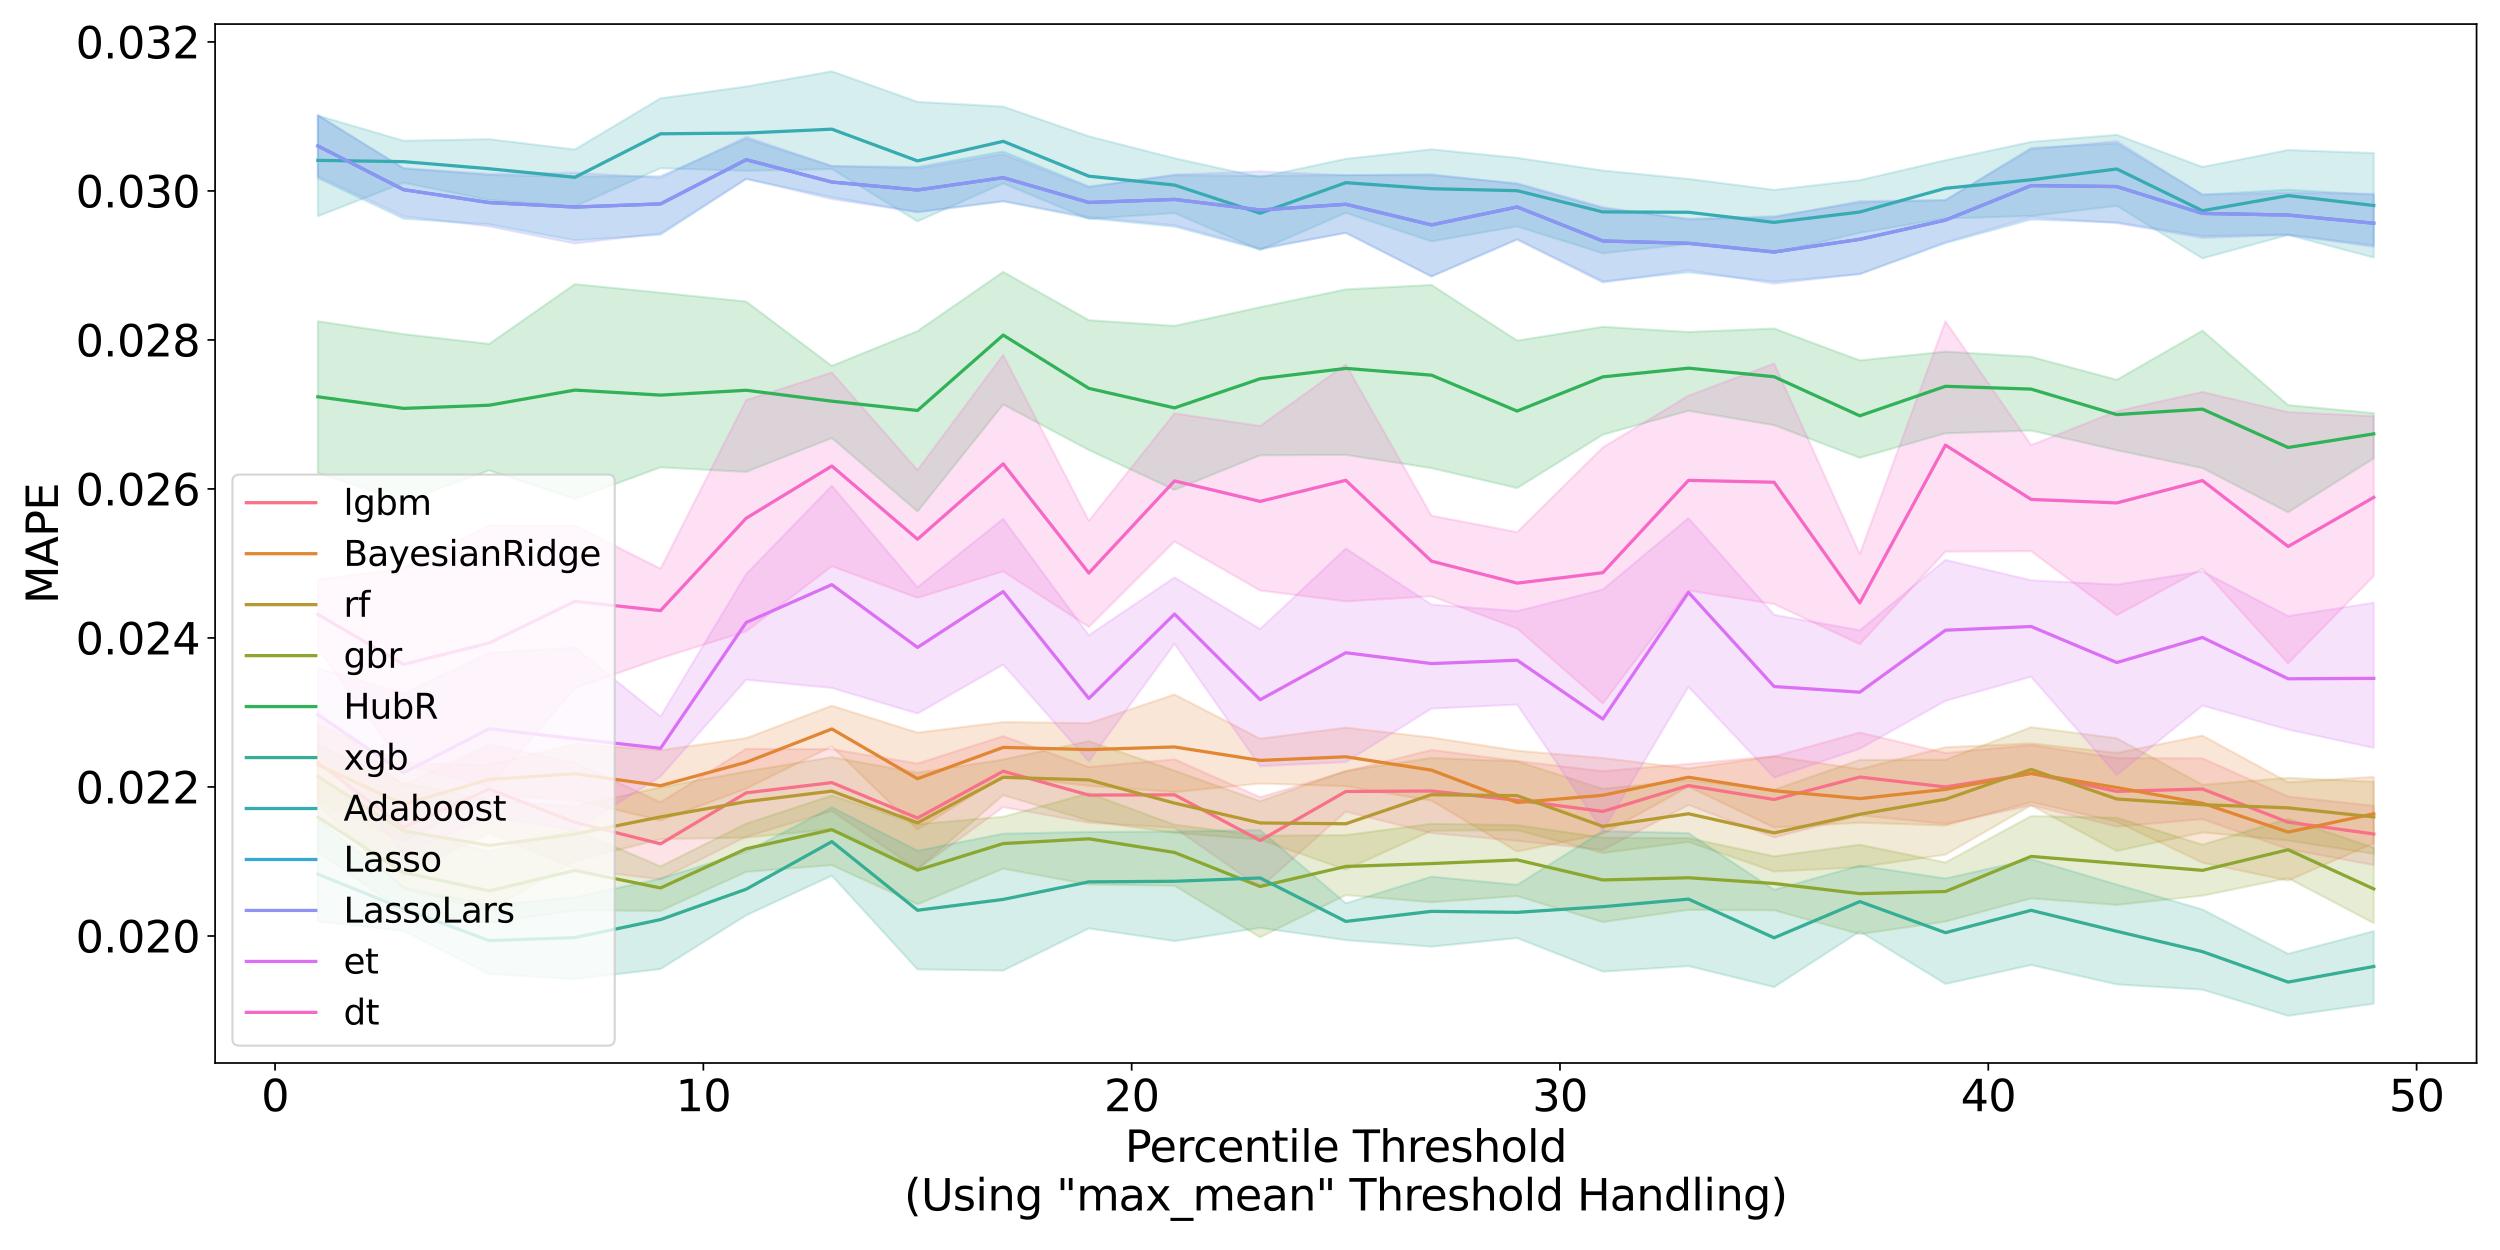 <?xml version="1.0" encoding="utf-8" standalone="no"?>
<!DOCTYPE svg PUBLIC "-//W3C//DTD SVG 1.1//EN"
  "http://www.w3.org/Graphics/SVG/1.1/DTD/svg11.dtd">
<svg xmlns:xlink="http://www.w3.org/1999/xlink" width="1152pt" height="576pt" viewBox="0 0 1152 576" xmlns="http://www.w3.org/2000/svg" version="1.1">
 <defs>
  <style type="text/css">*{stroke-linejoin: round; stroke-linecap: butt}</style>
 </defs>
 <g id="figure_1">
  <g id="patch_1">
   <path d="M 0 576 
L 1152 576 
L 1152 0 
L 0 0 
z
" style="fill: #ffffff"/>
  </g>
  <g id="axes_1">
   <g id="patch_2">
    <path d="M 99.11 489.832 
L 1141.2 489.832 
L 1141.2 11.1 
L 99.11 11.1 
z
" style="fill: #ffffff"/>
   </g>
   <g id="PolyCollection_1">
    <defs>
     <path id="m80d60d59c8" d="M 146.478 -248.233 
L 146.478 -201.218 
L 185.951 -172.508 
L 225.424 -192.148 
L 264.897 -175.541 
L 304.37 -170.815 
L 343.843 -190.434 
L 383.316 -202.268 
L 422.789 -175.356 
L 462.263 -204.093 
L 501.736 -196.896 
L 541.209 -194.551 
L 580.682 -166.993 
L 620.155 -201.988 
L 659.628 -192.11 
L 699.101 -188.546 
L 738.574 -184.337 
L 778.047 -205.081 
L 817.521 -190.123 
L 856.994 -200.299 
L 896.467 -196.321 
L 935.94 -204.941 
L 975.413 -195.11 
L 1014.886 -198.535 
L 1054.359 -184.7 
L 1093.832 -177.357 
L 1093.832 -204.7 
L 1093.832 -204.7 
L 1054.359 -208.935 
L 1014.886 -226.561 
L 975.413 -226.707 
L 935.94 -232.669 
L 896.467 -229 
L 856.994 -238.439 
L 817.521 -227.482 
L 778.047 -223.982 
L 738.574 -220.647 
L 699.101 -225.324 
L 659.628 -230.419 
L 620.155 -220.516 
L 580.682 -208.645 
L 541.209 -226.094 
L 501.736 -222.52 
L 462.263 -236.784 
L 422.789 -224.153 
L 383.316 -230.793 
L 343.843 -230.93 
L 304.37 -206.32 
L 264.897 -224.628 
L 225.424 -233.04 
L 185.951 -214.165 
L 146.478 -248.233 
z
" style="stroke: #f77189; stroke-opacity: 0.2"/>
    </defs>
    <g clip-path="url(#p9428f7bb38)">
     <use xlink:href="#m80d60d59c8" x="0" y="576" style="fill: #f77189; fill-opacity: 0.2; stroke: #f77189; stroke-opacity: 0.2"/>
    </g>
   </g>
   <g id="PolyCollection_2">
    <defs>
     <path id="m7182e31feb" d="M 146.478 -242.217 
L 146.478 -206.354 
L 185.951 -188.409 
L 225.424 -209.469 
L 264.897 -207.382 
L 304.37 -197.901 
L 343.843 -212.59 
L 383.316 -232.051 
L 422.789 -193.747 
L 462.263 -218.313 
L 501.736 -213.878 
L 541.209 -211.008 
L 580.682 -214.937 
L 620.155 -213.711 
L 659.628 -207.049 
L 699.101 -183.617 
L 738.574 -191.756 
L 778.047 -213.456 
L 817.521 -194.702 
L 856.994 -196.901 
L 896.467 -195.605 
L 935.94 -206.393 
L 975.413 -197.306 
L 1014.886 -178.476 
L 1054.359 -170.202 
L 1093.832 -187.42 
L 1093.832 -218.014 
L 1093.832 -218.014 
L 1054.359 -215.537 
L 1014.886 -237.022 
L 975.413 -229.081 
L 935.94 -233.424 
L 896.467 -231.666 
L 856.994 -221.57 
L 817.521 -227.523 
L 778.047 -221.87 
L 738.574 -226.715 
L 699.101 -230.072 
L 659.628 -236.156 
L 620.155 -240.696 
L 580.682 -235.631 
L 541.209 -255.947 
L 501.736 -242.76 
L 462.263 -243.264 
L 422.789 -238.408 
L 383.316 -250.776 
L 343.843 -235.849 
L 304.37 -230.324 
L 264.897 -233.24 
L 225.424 -223.619 
L 185.951 -224.381 
L 146.478 -242.217 
z
" style="stroke: #e18632; stroke-opacity: 0.2"/>
    </defs>
    <g clip-path="url(#p9428f7bb38)">
     <use xlink:href="#m7182e31feb" x="0" y="576" style="fill: #e18632; fill-opacity: 0.2; stroke: #e18632; stroke-opacity: 0.2"/>
    </g>
   </g>
   <g id="PolyCollection_3">
    <defs>
     <path id="md1f66ad962" d="M 146.478 -232.401 
L 146.478 -205.055 
L 185.951 -166.466 
L 225.424 -156.436 
L 264.897 -179.228 
L 304.37 -189.34 
L 343.843 -190.025 
L 383.316 -193.918 
L 422.789 -175.52 
L 462.263 -209.601 
L 501.736 -197.79 
L 541.209 -192.198 
L 580.682 -189.081 
L 620.155 -175.27 
L 659.628 -193.179 
L 699.101 -193.456 
L 738.574 -182.943 
L 778.047 -188.018 
L 817.521 -174.398 
L 856.994 -176.381 
L 896.467 -182.19 
L 935.94 -204.883 
L 975.413 -183.864 
L 1014.886 -192.429 
L 1054.359 -188.716 
L 1093.832 -182.532 
L 1093.832 -215.751 
L 1093.832 -215.751 
L 1054.359 -217.564 
L 1014.886 -214.358 
L 975.413 -235.814 
L 935.94 -240.928 
L 896.467 -225.895 
L 856.994 -225.834 
L 817.521 -212.098 
L 778.047 -216.438 
L 738.574 -212.496 
L 699.101 -225.145 
L 659.628 -226.732 
L 620.155 -220.791 
L 580.682 -206.807 
L 541.209 -220.872 
L 501.736 -234.48 
L 462.263 -226 
L 422.789 -219.881 
L 383.316 -227.1 
L 343.843 -220.515 
L 304.37 -213.22 
L 264.897 -204.28 
L 225.424 -207.35 
L 185.951 -215.305 
L 146.478 -232.401 
z
" style="stroke: #b59a32; stroke-opacity: 0.2"/>
    </defs>
    <g clip-path="url(#p9428f7bb38)">
     <use xlink:href="#md1f66ad962" x="0" y="576" style="fill: #b59a32; fill-opacity: 0.2; stroke: #b59a32; stroke-opacity: 0.2"/>
    </g>
   </g>
   <g id="PolyCollection_4">
    <defs>
     <path id="mcf9a2b473b" d="M 146.478 -216.93 
L 146.478 -183.65 
L 185.951 -155.861 
L 225.424 -150.721 
L 264.897 -156.519 
L 304.37 -156.25 
L 343.843 -174.247 
L 383.316 -177.342 
L 422.789 -159.282 
L 462.263 -175.728 
L 501.736 -168.408 
L 541.209 -167.865 
L 580.682 -144.131 
L 620.155 -163.531 
L 659.628 -160.255 
L 699.101 -163.081 
L 738.574 -151.128 
L 778.047 -156.721 
L 817.521 -156.551 
L 856.994 -145.539 
L 896.467 -151.343 
L 935.94 -162.025 
L 975.413 -159.006 
L 1014.886 -163.272 
L 1054.359 -171.362 
L 1093.832 -150.615 
L 1093.832 -185.382 
L 1093.832 -185.382 
L 1054.359 -198.708 
L 1014.886 -186.759 
L 975.413 -199.17 
L 935.94 -199.936 
L 896.467 -178.579 
L 856.994 -186.753 
L 817.521 -181.4 
L 778.047 -189.794 
L 738.574 -190.019 
L 699.101 -195.773 
L 659.628 -196.398 
L 620.155 -191.18 
L 580.682 -190.913 
L 541.209 -195.98 
L 501.736 -210.463 
L 462.263 -199.621 
L 422.789 -196.235 
L 383.316 -209.441 
L 343.843 -196.474 
L 304.37 -176.757 
L 264.897 -193.623 
L 225.424 -183.493 
L 185.951 -194.044 
L 146.478 -216.93 
z
" style="stroke: #8ba731; stroke-opacity: 0.2"/>
    </defs>
    <g clip-path="url(#p9428f7bb38)">
     <use xlink:href="#mcf9a2b473b" x="0" y="576" style="fill: #8ba731; fill-opacity: 0.2; stroke: #8ba731; stroke-opacity: 0.2"/>
    </g>
   </g>
   <g id="PolyCollection_5">
    <defs>
     <path id="m18ecc8f29a" d="M 146.478 -427.946 
L 146.478 -358.044 
L 185.951 -344.909 
L 225.424 -359.223 
L 264.897 -346.147 
L 304.37 -360.638 
L 343.843 -358.562 
L 383.316 -374.172 
L 422.789 -340.31 
L 462.263 -389.638 
L 501.736 -368.634 
L 541.209 -350.287 
L 580.682 -366.195 
L 620.155 -366.406 
L 659.628 -360.282 
L 699.101 -351.102 
L 738.574 -375.709 
L 778.047 -386.719 
L 817.521 -380.084 
L 856.994 -365.051 
L 896.467 -376.346 
L 935.94 -377.628 
L 975.413 -368.549 
L 1014.886 -360.32 
L 1054.359 -339.953 
L 1093.832 -364.788 
L 1093.832 -385.618 
L 1093.832 -385.618 
L 1054.359 -389.305 
L 1014.886 -423.61 
L 975.413 -400.971 
L 935.94 -411.584 
L 896.467 -413.963 
L 856.994 -409.929 
L 817.521 -424.605 
L 778.047 -423.006 
L 738.574 -425.403 
L 699.101 -419.029 
L 659.628 -444.699 
L 620.155 -442.645 
L 580.682 -434.457 
L 541.209 -425.82 
L 501.736 -428.438 
L 462.263 -450.706 
L 422.789 -423.423 
L 383.316 -407.388 
L 343.843 -437.029 
L 304.37 -441.116 
L 264.897 -445.063 
L 225.424 -417.509 
L 185.951 -422.037 
L 146.478 -427.946 
z
" style="stroke: #32b258; stroke-opacity: 0.2"/>
    </defs>
    <g clip-path="url(#p9428f7bb38)">
     <use xlink:href="#m18ecc8f29a" x="0" y="576" style="fill: #32b258; fill-opacity: 0.2; stroke: #32b258; stroke-opacity: 0.2"/>
    </g>
   </g>
   <g id="PolyCollection_6">
    <defs>
     <path id="m9994aae32b" d="M 146.478 -198.182 
L 146.478 -151.404 
L 185.951 -147.037 
L 225.424 -127.171 
L 264.897 -124.825 
L 304.37 -129.472 
L 343.843 -154.241 
L 383.316 -172.494 
L 422.789 -129.305 
L 462.263 -128.764 
L 501.736 -148.198 
L 541.209 -142.351 
L 580.682 -148.436 
L 620.155 -142.789 
L 659.628 -139.803 
L 699.101 -143.766 
L 738.574 -128.265 
L 778.047 -130.84 
L 817.521 -121.164 
L 856.994 -146.808 
L 896.467 -122.609 
L 935.94 -131.331 
L 975.413 -122.384 
L 1014.886 -119.983 
L 1054.359 -107.929 
L 1093.832 -113.492 
L 1093.832 -146.907 
L 1093.832 -146.907 
L 1054.359 -136.485 
L 1014.886 -156.904 
L 975.413 -168.416 
L 935.94 -180.063 
L 896.467 -171.197 
L 856.994 -177.131 
L 817.521 -165.973 
L 778.047 -192.07 
L 738.574 -193.033 
L 699.101 -168.245 
L 659.628 -172.021 
L 620.155 -159.761 
L 580.682 -193.47 
L 541.209 -192.801 
L 501.736 -192.647 
L 462.263 -191.837 
L 422.789 -183.979 
L 383.316 -203.978 
L 343.843 -183.501 
L 304.37 -171.112 
L 264.897 -162.542 
L 225.424 -158.916 
L 185.951 -167.273 
L 146.478 -198.182 
z
" style="stroke: #35ae95; stroke-opacity: 0.2"/>
    </defs>
    <g clip-path="url(#p9428f7bb38)">
     <use xlink:href="#m9994aae32b" x="0" y="576" style="fill: #35ae95; fill-opacity: 0.2; stroke: #35ae95; stroke-opacity: 0.2"/>
    </g>
   </g>
   <g id="PolyCollection_7">
    <defs>
     <path id="mfb3dab4544" d="M 146.478 -522.735 
L 146.478 -476.353 
L 185.951 -491.788 
L 225.424 -483.851 
L 264.897 -480.836 
L 304.37 -498.473 
L 343.843 -497.289 
L 383.316 -498.117 
L 422.789 -473.998 
L 462.263 -491.506 
L 501.736 -475.11 
L 541.209 -477.83 
L 580.682 -460.797 
L 620.155 -477.898 
L 659.628 -464.782 
L 699.101 -471.672 
L 738.574 -459.288 
L 778.047 -463.541 
L 817.521 -459.4 
L 856.994 -468.732 
L 896.467 -475.348 
L 935.94 -476.469 
L 975.413 -481.146 
L 1014.886 -456.943 
L 1054.359 -467.728 
L 1093.832 -457.337 
L 1093.832 -505.453 
L 1093.832 -505.453 
L 1054.359 -506.854 
L 1014.886 -499.067 
L 975.413 -513.866 
L 935.94 -510.628 
L 896.467 -502.158 
L 856.994 -492.974 
L 817.521 -488.491 
L 778.047 -493.551 
L 738.574 -497.414 
L 699.101 -503.268 
L 659.628 -507.175 
L 620.155 -502.805 
L 580.682 -494.368 
L 541.209 -503.09 
L 501.736 -513.179 
L 462.263 -526.876 
L 422.789 -529.044 
L 383.316 -543.139 
L 343.843 -536.122 
L 304.37 -530.7 
L 264.897 -507.099 
L 225.424 -511.859 
L 185.951 -511.135 
L 146.478 -522.735 
z
" style="stroke: #37abb2; stroke-opacity: 0.2"/>
    </defs>
    <g clip-path="url(#p9428f7bb38)">
     <use xlink:href="#mfb3dab4544" x="0" y="576" style="fill: #37abb2; fill-opacity: 0.2; stroke: #37abb2; stroke-opacity: 0.2"/>
    </g>
   </g>
   <g id="PolyCollection_8">
    <defs>
     <path id="md56ef2b802" d="M 146.478 -522.886 
L 146.478 -493.943 
L 185.951 -475.228 
L 225.424 -472.613 
L 264.897 -465.237 
L 304.37 -467.829 
L 343.843 -493.522 
L 383.316 -485.147 
L 422.789 -478.175 
L 462.263 -483.175 
L 501.736 -475.406 
L 541.209 -471.553 
L 580.682 -461.065 
L 620.155 -468.823 
L 659.628 -448.57 
L 699.101 -465.805 
L 738.574 -446.33 
L 778.047 -450.498 
L 817.521 -446.176 
L 856.994 -449.693 
L 896.467 -463.957 
L 935.94 -474.824 
L 975.413 -473.501 
L 1014.886 -467.202 
L 1054.359 -467.895 
L 1093.832 -462.94 
L 1093.832 -486.206 
L 1093.832 -486.206 
L 1054.359 -488.589 
L 1014.886 -486.322 
L 975.413 -509.921 
L 935.94 -507.857 
L 896.467 -483.756 
L 856.994 -482.722 
L 817.521 -476.315 
L 778.047 -475.215 
L 738.574 -480.029 
L 699.101 -491.179 
L 659.628 -495.671 
L 620.155 -495.274 
L 580.682 -495.005 
L 541.209 -495.219 
L 501.736 -490.115 
L 462.263 -506.21 
L 422.789 -499.094 
L 383.316 -499.434 
L 343.843 -512.079 
L 304.37 -494.844 
L 264.897 -494.622 
L 225.424 -495.336 
L 185.951 -498.358 
L 146.478 -522.886 
z
" style="stroke: #39a7d6; stroke-opacity: 0.2"/>
    </defs>
    <g clip-path="url(#p9428f7bb38)">
     <use xlink:href="#md56ef2b802" x="0" y="576" style="fill: #39a7d6; fill-opacity: 0.2; stroke: #39a7d6; stroke-opacity: 0.2"/>
    </g>
   </g>
   <g id="PolyCollection_9">
    <defs>
     <path id="m1d0f4659b5" d="M 146.478 -522.895 
L 146.478 -494.821 
L 185.951 -476.379 
L 225.424 -471.65 
L 264.897 -463.763 
L 304.37 -468.482 
L 343.843 -493.617 
L 383.316 -484.212 
L 422.789 -478.349 
L 462.263 -483.351 
L 501.736 -476.004 
L 541.209 -472.249 
L 580.682 -461.559 
L 620.155 -468.593 
L 659.628 -448.666 
L 699.101 -465.496 
L 738.574 -445.784 
L 778.047 -451.492 
L 817.521 -445.227 
L 856.994 -449.745 
L 896.467 -464.418 
L 935.94 -475.94 
L 975.413 -473.181 
L 1014.886 -466.335 
L 1054.359 -467.685 
L 1093.832 -462.231 
L 1093.832 -486.744 
L 1093.832 -486.744 
L 1054.359 -487.12 
L 1014.886 -486.3 
L 975.413 -511.007 
L 935.94 -507.161 
L 896.467 -483.794 
L 856.994 -483.361 
L 817.521 -475.789 
L 778.047 -474.767 
L 738.574 -480.572 
L 699.101 -491.605 
L 659.628 -495.225 
L 620.155 -495.277 
L 580.682 -497.01 
L 541.209 -495.581 
L 501.736 -489.65 
L 462.263 -504.927 
L 422.789 -498.32 
L 383.316 -499.528 
L 343.843 -512.98 
L 304.37 -494.055 
L 264.897 -496.444 
L 225.424 -495.891 
L 185.951 -498.517 
L 146.478 -522.895 
z
" style="stroke: #8f93f4; stroke-opacity: 0.2"/>
    </defs>
    <g clip-path="url(#p9428f7bb38)">
     <use xlink:href="#m1d0f4659b5" x="0" y="576" style="fill: #8f93f4; fill-opacity: 0.2; stroke: #8f93f4; stroke-opacity: 0.2"/>
    </g>
   </g>
   <g id="PolyCollection_10">
    <defs>
     <path id="m83ba1be17d" d="M 146.478 -268.161 
L 146.478 -228.693 
L 185.951 -182.868 
L 225.424 -199.491 
L 264.897 -193.647 
L 304.37 -218.204 
L 343.843 -262.785 
L 383.316 -258.991 
L 422.789 -247.208 
L 462.263 -269.776 
L 501.736 -225.17 
L 541.209 -279.306 
L 580.682 -222.948 
L 620.155 -224.824 
L 659.628 -249.502 
L 699.101 -251.337 
L 738.574 -193.234 
L 778.047 -259.526 
L 817.521 -217.715 
L 856.994 -230.992 
L 896.467 -253.035 
L 935.94 -264.164 
L 975.413 -218.891 
L 1014.886 -250.874 
L 1054.359 -239.807 
L 1093.832 -231.355 
L 1093.832 -298.274 
L 1093.832 -298.274 
L 1054.359 -292.124 
L 1014.886 -312.678 
L 975.413 -306.595 
L 935.94 -308.6 
L 896.467 -318.015 
L 856.994 -285.58 
L 817.521 -292.656 
L 778.047 -337.267 
L 738.574 -304.329 
L 699.101 -294.394 
L 659.628 -297.416 
L 620.155 -323.254 
L 580.682 -286.142 
L 541.209 -309.923 
L 501.736 -283.259 
L 462.263 -336.907 
L 422.789 -305.364 
L 383.316 -352.169 
L 343.843 -311.451 
L 304.37 -245.844 
L 264.897 -277.543 
L 225.424 -275.196 
L 185.951 -256.354 
L 146.478 -268.161 
z
" style="stroke: #db70f4; stroke-opacity: 0.2"/>
    </defs>
    <g clip-path="url(#p9428f7bb38)">
     <use xlink:href="#m83ba1be17d" x="0" y="576" style="fill: #db70f4; fill-opacity: 0.2; stroke: #db70f4; stroke-opacity: 0.2"/>
    </g>
   </g>
   <g id="PolyCollection_11">
    <defs>
     <path id="mcef75ed1fc" d="M 146.478 -308.862 
L 146.478 -277.072 
L 185.951 -223.486 
L 225.424 -213.136 
L 264.897 -258.929 
L 304.37 -272.705 
L 343.843 -285.054 
L 383.316 -315.073 
L 422.789 -300.51 
L 462.263 -312.727 
L 501.736 -287.092 
L 541.209 -326.482 
L 580.682 -303.889 
L 620.155 -298.893 
L 659.628 -301.226 
L 699.101 -286.404 
L 738.574 -251.856 
L 778.047 -303.872 
L 817.521 -297.651 
L 856.994 -279.135 
L 896.467 -321.834 
L 935.94 -322.024 
L 975.413 -292.519 
L 1014.886 -313.905 
L 1054.359 -270.319 
L 1093.832 -310.588 
L 1093.832 -384.234 
L 1093.832 -384.234 
L 1054.359 -386.097 
L 1014.886 -395.38 
L 975.413 -386.551 
L 935.94 -370.888 
L 896.467 -427.98 
L 856.994 -320.729 
L 817.521 -408.493 
L 778.047 -393.679 
L 738.574 -369.815 
L 699.101 -330.781 
L 659.628 -338.356 
L 620.155 -408.058 
L 580.682 -379.72 
L 541.209 -385.494 
L 501.736 -335.995 
L 462.263 -412.449 
L 422.789 -359.393 
L 383.316 -404.332 
L 343.843 -391.635 
L 304.37 -313.937 
L 264.897 -333.739 
L 225.424 -333.848 
L 185.951 -314.21 
L 146.478 -308.862 
z
" style="stroke: #f667c6; stroke-opacity: 0.2"/>
    </defs>
    <g clip-path="url(#p9428f7bb38)">
     <use xlink:href="#mcef75ed1fc" x="0" y="576" style="fill: #f667c6; fill-opacity: 0.2; stroke: #f667c6; stroke-opacity: 0.2"/>
    </g>
   </g>
   <g id="matplotlib.axis_1">
    <g id="xtick_1">
     <g id="line2d_1">
      <defs>
       <path id="m35e9e69ea6" d="M 0 0 
L 0 3.5 
" style="stroke: #000000; stroke-width: 0.8"/>
      </defs>
      <g>
       <use xlink:href="#m35e9e69ea6" x="126.741" y="489.832" style="stroke: #000000; stroke-width: 0.8"/>
      </g>
     </g>
     <g id="text_1">
      <!-- 0 -->
      <g transform="translate(120.379 512.029) scale(0.2 -0.2)">
       <defs>
        <path id="DejaVuSans-30" d="M 2034 4250 
Q 1547 4250 1301 3770 
Q 1056 3291 1056 2328 
Q 1056 1369 1301 889 
Q 1547 409 2034 409 
Q 2525 409 2770 889 
Q 3016 1369 3016 2328 
Q 3016 3291 2770 3770 
Q 2525 4250 2034 4250 
z
M 2034 4750 
Q 2819 4750 3233 4129 
Q 3647 3509 3647 2328 
Q 3647 1150 3233 529 
Q 2819 -91 2034 -91 
Q 1250 -91 836 529 
Q 422 1150 422 2328 
Q 422 3509 836 4129 
Q 1250 4750 2034 4750 
z
" transform="scale(0.016)"/>
       </defs>
       <use xlink:href="#DejaVuSans-30"/>
      </g>
     </g>
    </g>
    <g id="xtick_2">
     <g id="line2d_2">
      <g>
       <use xlink:href="#m35e9e69ea6" x="324.107" y="489.832" style="stroke: #000000; stroke-width: 0.8"/>
      </g>
     </g>
     <g id="text_2">
      <!-- 10 -->
      <g transform="translate(311.382 512.029) scale(0.2 -0.2)">
       <defs>
        <path id="DejaVuSans-31" d="M 794 531 
L 1825 531 
L 1825 4091 
L 703 3866 
L 703 4441 
L 1819 4666 
L 2450 4666 
L 2450 531 
L 3481 531 
L 3481 0 
L 794 0 
L 794 531 
z
" transform="scale(0.016)"/>
       </defs>
       <use xlink:href="#DejaVuSans-31"/>
       <use xlink:href="#DejaVuSans-30" x="63.623"/>
      </g>
     </g>
    </g>
    <g id="xtick_3">
     <g id="line2d_3">
      <g>
       <use xlink:href="#m35e9e69ea6" x="521.472" y="489.832" style="stroke: #000000; stroke-width: 0.8"/>
      </g>
     </g>
     <g id="text_3">
      <!-- 20 -->
      <g transform="translate(508.747 512.029) scale(0.2 -0.2)">
       <defs>
        <path id="DejaVuSans-32" d="M 1228 531 
L 3431 531 
L 3431 0 
L 469 0 
L 469 531 
Q 828 903 1448 1529 
Q 2069 2156 2228 2338 
Q 2531 2678 2651 2914 
Q 2772 3150 2772 3378 
Q 2772 3750 2511 3984 
Q 2250 4219 1831 4219 
Q 1534 4219 1204 4116 
Q 875 4013 500 3803 
L 500 4441 
Q 881 4594 1212 4672 
Q 1544 4750 1819 4750 
Q 2544 4750 2975 4387 
Q 3406 4025 3406 3419 
Q 3406 3131 3298 2873 
Q 3191 2616 2906 2266 
Q 2828 2175 2409 1742 
Q 1991 1309 1228 531 
z
" transform="scale(0.016)"/>
       </defs>
       <use xlink:href="#DejaVuSans-32"/>
       <use xlink:href="#DejaVuSans-30" x="63.623"/>
      </g>
     </g>
    </g>
    <g id="xtick_4">
     <g id="line2d_4">
      <g>
       <use xlink:href="#m35e9e69ea6" x="718.838" y="489.832" style="stroke: #000000; stroke-width: 0.8"/>
      </g>
     </g>
     <g id="text_4">
      <!-- 30 -->
      <g transform="translate(706.113 512.029) scale(0.2 -0.2)">
       <defs>
        <path id="DejaVuSans-33" d="M 2597 2516 
Q 3050 2419 3304 2112 
Q 3559 1806 3559 1356 
Q 3559 666 3084 287 
Q 2609 -91 1734 -91 
Q 1441 -91 1130 -33 
Q 819 25 488 141 
L 488 750 
Q 750 597 1062 519 
Q 1375 441 1716 441 
Q 2309 441 2620 675 
Q 2931 909 2931 1356 
Q 2931 1769 2642 2001 
Q 2353 2234 1838 2234 
L 1294 2234 
L 1294 2753 
L 1863 2753 
Q 2328 2753 2575 2939 
Q 2822 3125 2822 3475 
Q 2822 3834 2567 4026 
Q 2313 4219 1838 4219 
Q 1578 4219 1281 4162 
Q 984 4106 628 3988 
L 628 4550 
Q 988 4650 1302 4700 
Q 1616 4750 1894 4750 
Q 2613 4750 3031 4423 
Q 3450 4097 3450 3541 
Q 3450 3153 3228 2886 
Q 3006 2619 2597 2516 
z
" transform="scale(0.016)"/>
       </defs>
       <use xlink:href="#DejaVuSans-33"/>
       <use xlink:href="#DejaVuSans-30" x="63.623"/>
      </g>
     </g>
    </g>
    <g id="xtick_5">
     <g id="line2d_5">
      <g>
       <use xlink:href="#m35e9e69ea6" x="916.203" y="489.832" style="stroke: #000000; stroke-width: 0.8"/>
      </g>
     </g>
     <g id="text_5">
      <!-- 40 -->
      <g transform="translate(903.478 512.029) scale(0.2 -0.2)">
       <defs>
        <path id="DejaVuSans-34" d="M 2419 4116 
L 825 1625 
L 2419 1625 
L 2419 4116 
z
M 2253 4666 
L 3047 4666 
L 3047 1625 
L 3713 1625 
L 3713 1100 
L 3047 1100 
L 3047 0 
L 2419 0 
L 2419 1100 
L 313 1100 
L 313 1709 
L 2253 4666 
z
" transform="scale(0.016)"/>
       </defs>
       <use xlink:href="#DejaVuSans-34"/>
       <use xlink:href="#DejaVuSans-30" x="63.623"/>
      </g>
     </g>
    </g>
    <g id="xtick_6">
     <g id="line2d_6">
      <g>
       <use xlink:href="#m35e9e69ea6" x="1113.569" y="489.832" style="stroke: #000000; stroke-width: 0.8"/>
      </g>
     </g>
     <g id="text_6">
      <!-- 50 -->
      <g transform="translate(1100.844 512.029) scale(0.2 -0.2)">
       <defs>
        <path id="DejaVuSans-35" d="M 691 4666 
L 3169 4666 
L 3169 4134 
L 1269 4134 
L 1269 2991 
Q 1406 3038 1543 3061 
Q 1681 3084 1819 3084 
Q 2600 3084 3056 2656 
Q 3513 2228 3513 1497 
Q 3513 744 3044 326 
Q 2575 -91 1722 -91 
Q 1428 -91 1123 -41 
Q 819 9 494 109 
L 494 744 
Q 775 591 1075 516 
Q 1375 441 1709 441 
Q 2250 441 2565 725 
Q 2881 1009 2881 1497 
Q 2881 1984 2565 2268 
Q 2250 2553 1709 2553 
Q 1456 2553 1204 2497 
Q 953 2441 691 2322 
L 691 4666 
z
" transform="scale(0.016)"/>
       </defs>
       <use xlink:href="#DejaVuSans-35"/>
       <use xlink:href="#DejaVuSans-30" x="63.623"/>
      </g>
     </g>
    </g>
    <g id="text_7">
     <!-- Percentile Threshold -->
     <g transform="translate(518.375 535.385) scale(0.2 -0.2)">
      <defs>
       <path id="DejaVuSans-50" d="M 1259 4147 
L 1259 2394 
L 2053 2394 
Q 2494 2394 2734 2622 
Q 2975 2850 2975 3272 
Q 2975 3691 2734 3919 
Q 2494 4147 2053 4147 
L 1259 4147 
z
M 628 4666 
L 2053 4666 
Q 2838 4666 3239 4311 
Q 3641 3956 3641 3272 
Q 3641 2581 3239 2228 
Q 2838 1875 2053 1875 
L 1259 1875 
L 1259 0 
L 628 0 
L 628 4666 
z
" transform="scale(0.016)"/>
       <path id="DejaVuSans-65" d="M 3597 1894 
L 3597 1613 
L 953 1613 
Q 991 1019 1311 708 
Q 1631 397 2203 397 
Q 2534 397 2845 478 
Q 3156 559 3463 722 
L 3463 178 
Q 3153 47 2828 -22 
Q 2503 -91 2169 -91 
Q 1331 -91 842 396 
Q 353 884 353 1716 
Q 353 2575 817 3079 
Q 1281 3584 2069 3584 
Q 2775 3584 3186 3129 
Q 3597 2675 3597 1894 
z
M 3022 2063 
Q 3016 2534 2758 2815 
Q 2500 3097 2075 3097 
Q 1594 3097 1305 2825 
Q 1016 2553 972 2059 
L 3022 2063 
z
" transform="scale(0.016)"/>
       <path id="DejaVuSans-72" d="M 2631 2963 
Q 2534 3019 2420 3045 
Q 2306 3072 2169 3072 
Q 1681 3072 1420 2755 
Q 1159 2438 1159 1844 
L 1159 0 
L 581 0 
L 581 3500 
L 1159 3500 
L 1159 2956 
Q 1341 3275 1631 3429 
Q 1922 3584 2338 3584 
Q 2397 3584 2469 3576 
Q 2541 3569 2628 3553 
L 2631 2963 
z
" transform="scale(0.016)"/>
       <path id="DejaVuSans-63" d="M 3122 3366 
L 3122 2828 
Q 2878 2963 2633 3030 
Q 2388 3097 2138 3097 
Q 1578 3097 1268 2742 
Q 959 2388 959 1747 
Q 959 1106 1268 751 
Q 1578 397 2138 397 
Q 2388 397 2633 464 
Q 2878 531 3122 666 
L 3122 134 
Q 2881 22 2623 -34 
Q 2366 -91 2075 -91 
Q 1284 -91 818 406 
Q 353 903 353 1747 
Q 353 2603 823 3093 
Q 1294 3584 2113 3584 
Q 2378 3584 2631 3529 
Q 2884 3475 3122 3366 
z
" transform="scale(0.016)"/>
       <path id="DejaVuSans-6e" d="M 3513 2113 
L 3513 0 
L 2938 0 
L 2938 2094 
Q 2938 2591 2744 2837 
Q 2550 3084 2163 3084 
Q 1697 3084 1428 2787 
Q 1159 2491 1159 1978 
L 1159 0 
L 581 0 
L 581 3500 
L 1159 3500 
L 1159 2956 
Q 1366 3272 1645 3428 
Q 1925 3584 2291 3584 
Q 2894 3584 3203 3211 
Q 3513 2838 3513 2113 
z
" transform="scale(0.016)"/>
       <path id="DejaVuSans-74" d="M 1172 4494 
L 1172 3500 
L 2356 3500 
L 2356 3053 
L 1172 3053 
L 1172 1153 
Q 1172 725 1289 603 
Q 1406 481 1766 481 
L 2356 481 
L 2356 0 
L 1766 0 
Q 1100 0 847 248 
Q 594 497 594 1153 
L 594 3053 
L 172 3053 
L 172 3500 
L 594 3500 
L 594 4494 
L 1172 4494 
z
" transform="scale(0.016)"/>
       <path id="DejaVuSans-69" d="M 603 3500 
L 1178 3500 
L 1178 0 
L 603 0 
L 603 3500 
z
M 603 4863 
L 1178 4863 
L 1178 4134 
L 603 4134 
L 603 4863 
z
" transform="scale(0.016)"/>
       <path id="DejaVuSans-6c" d="M 603 4863 
L 1178 4863 
L 1178 0 
L 603 0 
L 603 4863 
z
" transform="scale(0.016)"/>
       <path id="DejaVuSans-20" transform="scale(0.016)"/>
       <path id="DejaVuSans-54" d="M -19 4666 
L 3928 4666 
L 3928 4134 
L 2272 4134 
L 2272 0 
L 1638 0 
L 1638 4134 
L -19 4134 
L -19 4666 
z
" transform="scale(0.016)"/>
       <path id="DejaVuSans-68" d="M 3513 2113 
L 3513 0 
L 2938 0 
L 2938 2094 
Q 2938 2591 2744 2837 
Q 2550 3084 2163 3084 
Q 1697 3084 1428 2787 
Q 1159 2491 1159 1978 
L 1159 0 
L 581 0 
L 581 4863 
L 1159 4863 
L 1159 2956 
Q 1366 3272 1645 3428 
Q 1925 3584 2291 3584 
Q 2894 3584 3203 3211 
Q 3513 2838 3513 2113 
z
" transform="scale(0.016)"/>
       <path id="DejaVuSans-73" d="M 2834 3397 
L 2834 2853 
Q 2591 2978 2328 3040 
Q 2066 3103 1784 3103 
Q 1356 3103 1142 2972 
Q 928 2841 928 2578 
Q 928 2378 1081 2264 
Q 1234 2150 1697 2047 
L 1894 2003 
Q 2506 1872 2764 1633 
Q 3022 1394 3022 966 
Q 3022 478 2636 193 
Q 2250 -91 1575 -91 
Q 1294 -91 989 -36 
Q 684 19 347 128 
L 347 722 
Q 666 556 975 473 
Q 1284 391 1588 391 
Q 1994 391 2212 530 
Q 2431 669 2431 922 
Q 2431 1156 2273 1281 
Q 2116 1406 1581 1522 
L 1381 1569 
Q 847 1681 609 1914 
Q 372 2147 372 2553 
Q 372 3047 722 3315 
Q 1072 3584 1716 3584 
Q 2034 3584 2315 3537 
Q 2597 3491 2834 3397 
z
" transform="scale(0.016)"/>
       <path id="DejaVuSans-6f" d="M 1959 3097 
Q 1497 3097 1228 2736 
Q 959 2375 959 1747 
Q 959 1119 1226 758 
Q 1494 397 1959 397 
Q 2419 397 2687 759 
Q 2956 1122 2956 1747 
Q 2956 2369 2687 2733 
Q 2419 3097 1959 3097 
z
M 1959 3584 
Q 2709 3584 3137 3096 
Q 3566 2609 3566 1747 
Q 3566 888 3137 398 
Q 2709 -91 1959 -91 
Q 1206 -91 779 398 
Q 353 888 353 1747 
Q 353 2609 779 3096 
Q 1206 3584 1959 3584 
z
" transform="scale(0.016)"/>
       <path id="DejaVuSans-64" d="M 2906 2969 
L 2906 4863 
L 3481 4863 
L 3481 0 
L 2906 0 
L 2906 525 
Q 2725 213 2448 61 
Q 2172 -91 1784 -91 
Q 1150 -91 751 415 
Q 353 922 353 1747 
Q 353 2572 751 3078 
Q 1150 3584 1784 3584 
Q 2172 3584 2448 3432 
Q 2725 3281 2906 2969 
z
M 947 1747 
Q 947 1113 1208 752 
Q 1469 391 1925 391 
Q 2381 391 2643 752 
Q 2906 1113 2906 1747 
Q 2906 2381 2643 2742 
Q 2381 3103 1925 3103 
Q 1469 3103 1208 2742 
Q 947 2381 947 1747 
z
" transform="scale(0.016)"/>
      </defs>
      <use xlink:href="#DejaVuSans-50"/>
      <use xlink:href="#DejaVuSans-65" x="56.678"/>
      <use xlink:href="#DejaVuSans-72" x="118.201"/>
      <use xlink:href="#DejaVuSans-63" x="157.064"/>
      <use xlink:href="#DejaVuSans-65" x="212.045"/>
      <use xlink:href="#DejaVuSans-6e" x="273.568"/>
      <use xlink:href="#DejaVuSans-74" x="336.947"/>
      <use xlink:href="#DejaVuSans-69" x="376.156"/>
      <use xlink:href="#DejaVuSans-6c" x="403.939"/>
      <use xlink:href="#DejaVuSans-65" x="431.723"/>
      <use xlink:href="#DejaVuSans-20" x="493.246"/>
      <use xlink:href="#DejaVuSans-54" x="525.033"/>
      <use xlink:href="#DejaVuSans-68" x="586.117"/>
      <use xlink:href="#DejaVuSans-72" x="649.496"/>
      <use xlink:href="#DejaVuSans-65" x="688.359"/>
      <use xlink:href="#DejaVuSans-73" x="749.883"/>
      <use xlink:href="#DejaVuSans-68" x="801.982"/>
      <use xlink:href="#DejaVuSans-6f" x="865.361"/>
      <use xlink:href="#DejaVuSans-6c" x="926.543"/>
      <use xlink:href="#DejaVuSans-64" x="954.326"/>
     </g>
     <!-- (Using "max_mean" Threshold Handling) -->
     <g transform="translate(416.625 557.781) scale(0.2 -0.2)">
      <defs>
       <path id="DejaVuSans-28" d="M 1984 4856 
Q 1566 4138 1362 3434 
Q 1159 2731 1159 2009 
Q 1159 1288 1364 580 
Q 1569 -128 1984 -844 
L 1484 -844 
Q 1016 -109 783 600 
Q 550 1309 550 2009 
Q 550 2706 781 3412 
Q 1013 4119 1484 4856 
L 1984 4856 
z
" transform="scale(0.016)"/>
       <path id="DejaVuSans-55" d="M 556 4666 
L 1191 4666 
L 1191 1831 
Q 1191 1081 1462 751 
Q 1734 422 2344 422 
Q 2950 422 3222 751 
Q 3494 1081 3494 1831 
L 3494 4666 
L 4128 4666 
L 4128 1753 
Q 4128 841 3676 375 
Q 3225 -91 2344 -91 
Q 1459 -91 1007 375 
Q 556 841 556 1753 
L 556 4666 
z
" transform="scale(0.016)"/>
       <path id="DejaVuSans-67" d="M 2906 1791 
Q 2906 2416 2648 2759 
Q 2391 3103 1925 3103 
Q 1463 3103 1205 2759 
Q 947 2416 947 1791 
Q 947 1169 1205 825 
Q 1463 481 1925 481 
Q 2391 481 2648 825 
Q 2906 1169 2906 1791 
z
M 3481 434 
Q 3481 -459 3084 -895 
Q 2688 -1331 1869 -1331 
Q 1566 -1331 1297 -1286 
Q 1028 -1241 775 -1147 
L 775 -588 
Q 1028 -725 1275 -790 
Q 1522 -856 1778 -856 
Q 2344 -856 2625 -561 
Q 2906 -266 2906 331 
L 2906 616 
Q 2728 306 2450 153 
Q 2172 0 1784 0 
Q 1141 0 747 490 
Q 353 981 353 1791 
Q 353 2603 747 3093 
Q 1141 3584 1784 3584 
Q 2172 3584 2450 3431 
Q 2728 3278 2906 2969 
L 2906 3500 
L 3481 3500 
L 3481 434 
z
" transform="scale(0.016)"/>
       <path id="DejaVuSans-22" d="M 1147 4666 
L 1147 2931 
L 616 2931 
L 616 4666 
L 1147 4666 
z
M 2328 4666 
L 2328 2931 
L 1797 2931 
L 1797 4666 
L 2328 4666 
z
" transform="scale(0.016)"/>
       <path id="DejaVuSans-6d" d="M 3328 2828 
Q 3544 3216 3844 3400 
Q 4144 3584 4550 3584 
Q 5097 3584 5394 3201 
Q 5691 2819 5691 2113 
L 5691 0 
L 5113 0 
L 5113 2094 
Q 5113 2597 4934 2840 
Q 4756 3084 4391 3084 
Q 3944 3084 3684 2787 
Q 3425 2491 3425 1978 
L 3425 0 
L 2847 0 
L 2847 2094 
Q 2847 2600 2669 2842 
Q 2491 3084 2119 3084 
Q 1678 3084 1418 2786 
Q 1159 2488 1159 1978 
L 1159 0 
L 581 0 
L 581 3500 
L 1159 3500 
L 1159 2956 
Q 1356 3278 1631 3431 
Q 1906 3584 2284 3584 
Q 2666 3584 2933 3390 
Q 3200 3197 3328 2828 
z
" transform="scale(0.016)"/>
       <path id="DejaVuSans-61" d="M 2194 1759 
Q 1497 1759 1228 1600 
Q 959 1441 959 1056 
Q 959 750 1161 570 
Q 1363 391 1709 391 
Q 2188 391 2477 730 
Q 2766 1069 2766 1631 
L 2766 1759 
L 2194 1759 
z
M 3341 1997 
L 3341 0 
L 2766 0 
L 2766 531 
Q 2569 213 2275 61 
Q 1981 -91 1556 -91 
Q 1019 -91 701 211 
Q 384 513 384 1019 
Q 384 1609 779 1909 
Q 1175 2209 1959 2209 
L 2766 2209 
L 2766 2266 
Q 2766 2663 2505 2880 
Q 2244 3097 1772 3097 
Q 1472 3097 1187 3025 
Q 903 2953 641 2809 
L 641 3341 
Q 956 3463 1253 3523 
Q 1550 3584 1831 3584 
Q 2591 3584 2966 3190 
Q 3341 2797 3341 1997 
z
" transform="scale(0.016)"/>
       <path id="DejaVuSans-78" d="M 3513 3500 
L 2247 1797 
L 3578 0 
L 2900 0 
L 1881 1375 
L 863 0 
L 184 0 
L 1544 1831 
L 300 3500 
L 978 3500 
L 1906 2253 
L 2834 3500 
L 3513 3500 
z
" transform="scale(0.016)"/>
       <path id="DejaVuSans-5f" d="M 3263 -1063 
L 3263 -1509 
L -63 -1509 
L -63 -1063 
L 3263 -1063 
z
" transform="scale(0.016)"/>
       <path id="DejaVuSans-48" d="M 628 4666 
L 1259 4666 
L 1259 2753 
L 3553 2753 
L 3553 4666 
L 4184 4666 
L 4184 0 
L 3553 0 
L 3553 2222 
L 1259 2222 
L 1259 0 
L 628 0 
L 628 4666 
z
" transform="scale(0.016)"/>
       <path id="DejaVuSans-29" d="M 513 4856 
L 1013 4856 
Q 1481 4119 1714 3412 
Q 1947 2706 1947 2009 
Q 1947 1309 1714 600 
Q 1481 -109 1013 -844 
L 513 -844 
Q 928 -128 1133 580 
Q 1338 1288 1338 2009 
Q 1338 2731 1133 3434 
Q 928 4138 513 4856 
z
" transform="scale(0.016)"/>
      </defs>
      <use xlink:href="#DejaVuSans-28"/>
      <use xlink:href="#DejaVuSans-55" x="39.014"/>
      <use xlink:href="#DejaVuSans-73" x="112.207"/>
      <use xlink:href="#DejaVuSans-69" x="164.307"/>
      <use xlink:href="#DejaVuSans-6e" x="192.09"/>
      <use xlink:href="#DejaVuSans-67" x="255.469"/>
      <use xlink:href="#DejaVuSans-20" x="318.945"/>
      <use xlink:href="#DejaVuSans-22" x="350.732"/>
      <use xlink:href="#DejaVuSans-6d" x="396.729"/>
      <use xlink:href="#DejaVuSans-61" x="494.141"/>
      <use xlink:href="#DejaVuSans-78" x="555.42"/>
      <use xlink:href="#DejaVuSans-5f" x="614.6"/>
      <use xlink:href="#DejaVuSans-6d" x="664.6"/>
      <use xlink:href="#DejaVuSans-65" x="762.012"/>
      <use xlink:href="#DejaVuSans-61" x="823.535"/>
      <use xlink:href="#DejaVuSans-6e" x="884.814"/>
      <use xlink:href="#DejaVuSans-22" x="948.193"/>
      <use xlink:href="#DejaVuSans-20" x="994.189"/>
      <use xlink:href="#DejaVuSans-54" x="1025.977"/>
      <use xlink:href="#DejaVuSans-68" x="1087.061"/>
      <use xlink:href="#DejaVuSans-72" x="1150.439"/>
      <use xlink:href="#DejaVuSans-65" x="1189.303"/>
      <use xlink:href="#DejaVuSans-73" x="1250.826"/>
      <use xlink:href="#DejaVuSans-68" x="1302.926"/>
      <use xlink:href="#DejaVuSans-6f" x="1366.305"/>
      <use xlink:href="#DejaVuSans-6c" x="1427.486"/>
      <use xlink:href="#DejaVuSans-64" x="1455.27"/>
      <use xlink:href="#DejaVuSans-20" x="1518.746"/>
      <use xlink:href="#DejaVuSans-48" x="1550.533"/>
      <use xlink:href="#DejaVuSans-61" x="1625.729"/>
      <use xlink:href="#DejaVuSans-6e" x="1687.008"/>
      <use xlink:href="#DejaVuSans-64" x="1750.387"/>
      <use xlink:href="#DejaVuSans-6c" x="1813.863"/>
      <use xlink:href="#DejaVuSans-69" x="1841.646"/>
      <use xlink:href="#DejaVuSans-6e" x="1869.43"/>
      <use xlink:href="#DejaVuSans-67" x="1932.809"/>
      <use xlink:href="#DejaVuSans-29" x="1996.285"/>
     </g>
    </g>
   </g>
   <g id="matplotlib.axis_2">
    <g id="ytick_1">
     <g id="line2d_7">
      <defs>
       <path id="m72111cffd5" d="M 0 0 
L -3.5 0 
" style="stroke: #000000; stroke-width: 0.8"/>
      </defs>
      <g>
       <use xlink:href="#m72111cffd5" x="99.11" y="431.294" style="stroke: #000000; stroke-width: 0.8"/>
      </g>
     </g>
     <g id="text_8">
      <!-- 0.020 -->
      <g transform="translate(34.854 438.892) scale(0.2 -0.2)">
       <defs>
        <path id="DejaVuSans-2e" d="M 684 794 
L 1344 794 
L 1344 0 
L 684 0 
L 684 794 
z
" transform="scale(0.016)"/>
       </defs>
       <use xlink:href="#DejaVuSans-30"/>
       <use xlink:href="#DejaVuSans-2e" x="63.623"/>
       <use xlink:href="#DejaVuSans-30" x="95.41"/>
       <use xlink:href="#DejaVuSans-32" x="159.033"/>
       <use xlink:href="#DejaVuSans-30" x="222.656"/>
      </g>
     </g>
    </g>
    <g id="ytick_2">
     <g id="line2d_8">
      <g>
       <use xlink:href="#m72111cffd5" x="99.11" y="362.632" style="stroke: #000000; stroke-width: 0.8"/>
      </g>
     </g>
     <g id="text_9">
      <!-- 0.022 -->
      <g transform="translate(34.854 370.231) scale(0.2 -0.2)">
       <use xlink:href="#DejaVuSans-30"/>
       <use xlink:href="#DejaVuSans-2e" x="63.623"/>
       <use xlink:href="#DejaVuSans-30" x="95.41"/>
       <use xlink:href="#DejaVuSans-32" x="159.033"/>
       <use xlink:href="#DejaVuSans-32" x="222.656"/>
      </g>
     </g>
    </g>
    <g id="ytick_3">
     <g id="line2d_9">
      <g>
       <use xlink:href="#m72111cffd5" x="99.11" y="293.971" style="stroke: #000000; stroke-width: 0.8"/>
      </g>
     </g>
     <g id="text_10">
      <!-- 0.024 -->
      <g transform="translate(34.854 301.569) scale(0.2 -0.2)">
       <use xlink:href="#DejaVuSans-30"/>
       <use xlink:href="#DejaVuSans-2e" x="63.623"/>
       <use xlink:href="#DejaVuSans-30" x="95.41"/>
       <use xlink:href="#DejaVuSans-32" x="159.033"/>
       <use xlink:href="#DejaVuSans-34" x="222.656"/>
      </g>
     </g>
    </g>
    <g id="ytick_4">
     <g id="line2d_10">
      <g>
       <use xlink:href="#m72111cffd5" x="99.11" y="225.309" style="stroke: #000000; stroke-width: 0.8"/>
      </g>
     </g>
     <g id="text_11">
      <!-- 0.026 -->
      <g transform="translate(34.854 232.908) scale(0.2 -0.2)">
       <defs>
        <path id="DejaVuSans-36" d="M 2113 2584 
Q 1688 2584 1439 2293 
Q 1191 2003 1191 1497 
Q 1191 994 1439 701 
Q 1688 409 2113 409 
Q 2538 409 2786 701 
Q 3034 994 3034 1497 
Q 3034 2003 2786 2293 
Q 2538 2584 2113 2584 
z
M 3366 4563 
L 3366 3988 
Q 3128 4100 2886 4159 
Q 2644 4219 2406 4219 
Q 1781 4219 1451 3797 
Q 1122 3375 1075 2522 
Q 1259 2794 1537 2939 
Q 1816 3084 2150 3084 
Q 2853 3084 3261 2657 
Q 3669 2231 3669 1497 
Q 3669 778 3244 343 
Q 2819 -91 2113 -91 
Q 1303 -91 875 529 
Q 447 1150 447 2328 
Q 447 3434 972 4092 
Q 1497 4750 2381 4750 
Q 2619 4750 2861 4703 
Q 3103 4656 3366 4563 
z
" transform="scale(0.016)"/>
       </defs>
       <use xlink:href="#DejaVuSans-30"/>
       <use xlink:href="#DejaVuSans-2e" x="63.623"/>
       <use xlink:href="#DejaVuSans-30" x="95.41"/>
       <use xlink:href="#DejaVuSans-32" x="159.033"/>
       <use xlink:href="#DejaVuSans-36" x="222.656"/>
      </g>
     </g>
    </g>
    <g id="ytick_5">
     <g id="line2d_11">
      <g>
       <use xlink:href="#m72111cffd5" x="99.11" y="156.648" style="stroke: #000000; stroke-width: 0.8"/>
      </g>
     </g>
     <g id="text_12">
      <!-- 0.028 -->
      <g transform="translate(34.854 164.246) scale(0.2 -0.2)">
       <defs>
        <path id="DejaVuSans-38" d="M 2034 2216 
Q 1584 2216 1326 1975 
Q 1069 1734 1069 1313 
Q 1069 891 1326 650 
Q 1584 409 2034 409 
Q 2484 409 2743 651 
Q 3003 894 3003 1313 
Q 3003 1734 2745 1975 
Q 2488 2216 2034 2216 
z
M 1403 2484 
Q 997 2584 770 2862 
Q 544 3141 544 3541 
Q 544 4100 942 4425 
Q 1341 4750 2034 4750 
Q 2731 4750 3128 4425 
Q 3525 4100 3525 3541 
Q 3525 3141 3298 2862 
Q 3072 2584 2669 2484 
Q 3125 2378 3379 2068 
Q 3634 1759 3634 1313 
Q 3634 634 3220 271 
Q 2806 -91 2034 -91 
Q 1263 -91 848 271 
Q 434 634 434 1313 
Q 434 1759 690 2068 
Q 947 2378 1403 2484 
z
M 1172 3481 
Q 1172 3119 1398 2916 
Q 1625 2713 2034 2713 
Q 2441 2713 2670 2916 
Q 2900 3119 2900 3481 
Q 2900 3844 2670 4047 
Q 2441 4250 2034 4250 
Q 1625 4250 1398 4047 
Q 1172 3844 1172 3481 
z
" transform="scale(0.016)"/>
       </defs>
       <use xlink:href="#DejaVuSans-30"/>
       <use xlink:href="#DejaVuSans-2e" x="63.623"/>
       <use xlink:href="#DejaVuSans-30" x="95.41"/>
       <use xlink:href="#DejaVuSans-32" x="159.033"/>
       <use xlink:href="#DejaVuSans-38" x="222.656"/>
      </g>
     </g>
    </g>
    <g id="ytick_6">
     <g id="line2d_12">
      <g>
       <use xlink:href="#m72111cffd5" x="99.11" y="87.986" style="stroke: #000000; stroke-width: 0.8"/>
      </g>
     </g>
     <g id="text_13">
      <!-- 0.030 -->
      <g transform="translate(34.854 95.585) scale(0.2 -0.2)">
       <use xlink:href="#DejaVuSans-30"/>
       <use xlink:href="#DejaVuSans-2e" x="63.623"/>
       <use xlink:href="#DejaVuSans-30" x="95.41"/>
       <use xlink:href="#DejaVuSans-33" x="159.033"/>
       <use xlink:href="#DejaVuSans-30" x="222.656"/>
      </g>
     </g>
    </g>
    <g id="ytick_7">
     <g id="line2d_13">
      <g>
       <use xlink:href="#m72111cffd5" x="99.11" y="19.325" style="stroke: #000000; stroke-width: 0.8"/>
      </g>
     </g>
     <g id="text_14">
      <!-- 0.032 -->
      <g transform="translate(34.854 26.923) scale(0.2 -0.2)">
       <use xlink:href="#DejaVuSans-30"/>
       <use xlink:href="#DejaVuSans-2e" x="63.623"/>
       <use xlink:href="#DejaVuSans-30" x="95.41"/>
       <use xlink:href="#DejaVuSans-33" x="159.033"/>
       <use xlink:href="#DejaVuSans-32" x="222.656"/>
      </g>
     </g>
    </g>
    <g id="text_15">
     <!-- MAPE -->
     <g transform="translate(26.694 278.283) rotate(-90) scale(0.2 -0.2)">
      <defs>
       <path id="DejaVuSans-4d" d="M 628 4666 
L 1569 4666 
L 2759 1491 
L 3956 4666 
L 4897 4666 
L 4897 0 
L 4281 0 
L 4281 4097 
L 3078 897 
L 2444 897 
L 1241 4097 
L 1241 0 
L 628 0 
L 628 4666 
z
" transform="scale(0.016)"/>
       <path id="DejaVuSans-41" d="M 2188 4044 
L 1331 1722 
L 3047 1722 
L 2188 4044 
z
M 1831 4666 
L 2547 4666 
L 4325 0 
L 3669 0 
L 3244 1197 
L 1141 1197 
L 716 0 
L 50 0 
L 1831 4666 
z
" transform="scale(0.016)"/>
       <path id="DejaVuSans-45" d="M 628 4666 
L 3578 4666 
L 3578 4134 
L 1259 4134 
L 1259 2753 
L 3481 2753 
L 3481 2222 
L 1259 2222 
L 1259 531 
L 3634 531 
L 3634 0 
L 628 0 
L 628 4666 
z
" transform="scale(0.016)"/>
      </defs>
      <use xlink:href="#DejaVuSans-4d"/>
      <use xlink:href="#DejaVuSans-41" x="86.279"/>
      <use xlink:href="#DejaVuSans-50" x="154.688"/>
      <use xlink:href="#DejaVuSans-45" x="214.99"/>
     </g>
    </g>
   </g>
   <g id="line2d_14">
    <path d="M 146.478 351.276 
L 185.951 381.252 
L 225.424 363.614 
L 264.897 378.911 
L 304.37 388.843 
L 343.843 365.346 
L 383.316 360.626 
L 422.789 376.941 
L 462.263 355.375 
L 501.736 366.38 
L 541.209 366.248 
L 580.682 387.3 
L 620.155 364.714 
L 659.628 364.488 
L 699.101 368.777 
L 738.574 373.903 
L 778.047 361.975 
L 817.521 368.404 
L 856.994 358.073 
L 896.467 362.622 
L 935.94 356.372 
L 975.413 364.659 
L 1014.886 363.569 
L 1054.359 378.871 
L 1093.832 384.3 
" clip-path="url(#p9428f7bb38)" style="fill: none; stroke: #f77189; stroke-width: 1.5; stroke-linecap: square"/>
   </g>
   <g id="line2d_15">
    <path d="M 146.478 352.446 
L 185.951 370.654 
L 225.424 359.138 
L 264.897 356.544 
L 304.37 362.045 
L 343.843 351.249 
L 383.316 335.913 
L 422.789 358.832 
L 462.263 344.406 
L 501.736 345.407 
L 541.209 344.202 
L 580.682 350.394 
L 620.155 348.725 
L 659.628 354.887 
L 699.101 369.794 
L 738.574 366.465 
L 778.047 358.15 
L 817.521 364.371 
L 856.994 367.992 
L 896.467 363.741 
L 935.94 356.373 
L 975.413 362.915 
L 1014.886 370.146 
L 1054.359 383.425 
L 1093.832 374.968 
" clip-path="url(#p9428f7bb38)" style="fill: none; stroke: #e18632; stroke-width: 1.5; stroke-linecap: square"/>
   </g>
   <g id="line2d_16">
    <path d="M 146.478 357.747 
L 185.951 382.89 
L 225.424 389.608 
L 264.897 384.362 
L 304.37 376.44 
L 343.843 369.401 
L 383.316 364.54 
L 422.789 379.16 
L 462.263 358.199 
L 501.736 359.381 
L 541.209 370.072 
L 580.682 379.217 
L 620.155 379.586 
L 659.628 366.186 
L 699.101 366.629 
L 738.574 380.789 
L 778.047 374.978 
L 817.521 383.8 
L 856.994 375.202 
L 896.467 368.316 
L 935.94 354.546 
L 975.413 368.174 
L 1014.886 370.789 
L 1054.359 372.261 
L 1093.832 376.455 
" clip-path="url(#p9428f7bb38)" style="fill: none; stroke: #b59a32; stroke-width: 1.5; stroke-linecap: square"/>
   </g>
   <g id="line2d_17">
    <path d="M 146.478 376.539 
L 185.951 402.054 
L 225.424 410.499 
L 264.897 401.113 
L 304.37 409.165 
L 343.843 391.1 
L 383.316 382.309 
L 422.789 400.962 
L 462.263 388.715 
L 501.736 386.514 
L 541.209 392.818 
L 580.682 408.49 
L 620.155 399.25 
L 659.628 397.927 
L 699.101 396.244 
L 738.574 405.494 
L 778.047 404.465 
L 817.521 407.114 
L 856.994 411.793 
L 896.467 410.808 
L 935.94 394.642 
L 975.413 397.809 
L 1014.886 401.059 
L 1054.359 391.569 
L 1093.832 409.606 
" clip-path="url(#p9428f7bb38)" style="fill: none; stroke: #8ba731; stroke-width: 1.5; stroke-linecap: square"/>
   </g>
   <g id="line2d_18">
    <path d="M 146.478 182.839 
L 185.951 188.193 
L 225.424 186.723 
L 264.897 179.749 
L 304.37 182.069 
L 343.843 179.834 
L 383.316 184.862 
L 422.789 189.142 
L 462.263 154.405 
L 501.736 178.954 
L 541.209 187.96 
L 580.682 174.527 
L 620.155 169.757 
L 659.628 172.875 
L 699.101 189.414 
L 738.574 173.652 
L 778.047 169.652 
L 817.521 173.608 
L 856.994 191.598 
L 896.467 178.002 
L 935.94 179.298 
L 975.413 191.044 
L 1014.886 188.528 
L 1054.359 206.195 
L 1093.832 199.912 
" clip-path="url(#p9428f7bb38)" style="fill: none; stroke: #32b258; stroke-width: 1.5; stroke-linecap: square"/>
   </g>
   <g id="line2d_19">
    <path d="M 146.478 402.805 
L 185.951 418.824 
L 225.424 433.435 
L 264.897 432.038 
L 304.37 423.752 
L 343.843 409.739 
L 383.316 387.811 
L 422.789 419.448 
L 462.263 414.45 
L 501.736 406.36 
L 541.209 406.088 
L 580.682 404.57 
L 620.155 424.59 
L 659.628 419.955 
L 699.101 420.414 
L 738.574 417.804 
L 778.047 414.313 
L 817.521 432.134 
L 856.994 415.445 
L 896.467 429.778 
L 935.94 419.48 
L 975.413 429.134 
L 1014.886 438.516 
L 1054.359 452.542 
L 1093.832 445.346 
" clip-path="url(#p9428f7bb38)" style="fill: none; stroke: #35ae95; stroke-width: 1.5; stroke-linecap: square"/>
   </g>
   <g id="line2d_20">
    <path d="M 146.478 73.896 
L 185.951 74.482 
L 225.424 77.756 
L 264.897 81.701 
L 304.37 61.654 
L 343.843 61.307 
L 383.316 59.516 
L 422.789 74.144 
L 462.263 65.119 
L 501.736 81.177 
L 541.209 85.277 
L 580.682 98.255 
L 620.155 84.181 
L 659.628 86.956 
L 699.101 87.875 
L 738.574 97.651 
L 778.047 97.813 
L 817.521 102.476 
L 856.994 97.702 
L 896.467 86.775 
L 935.94 82.841 
L 975.413 77.859 
L 1014.886 97.105 
L 1054.359 90.128 
L 1093.832 94.704 
" clip-path="url(#p9428f7bb38)" style="fill: none; stroke: #37abb2; stroke-width: 1.5; stroke-linecap: square"/>
   </g>
   <g id="line2d_21">
    <path d="M 146.478 67.248 
L 185.951 87.4 
L 225.424 93.345 
L 264.897 95.394 
L 304.37 93.953 
L 343.843 73.602 
L 383.316 83.888 
L 422.789 87.548 
L 462.263 81.866 
L 501.736 93.295 
L 541.209 91.883 
L 580.682 96.762 
L 620.155 94.131 
L 659.628 103.636 
L 699.101 95.371 
L 738.574 111.047 
L 778.047 112.126 
L 817.521 116.111 
L 856.994 110.287 
L 896.467 101.434 
L 935.94 85.53 
L 975.413 85.97 
L 1014.886 98.354 
L 1054.359 99.095 
L 1093.832 102.859 
" clip-path="url(#p9428f7bb38)" style="fill: none; stroke: #39a7d6; stroke-width: 1.5; stroke-linecap: square"/>
   </g>
   <g id="line2d_22">
    <path d="M 146.478 67.254 
L 185.951 87.383 
L 225.424 93.349 
L 264.897 95.414 
L 304.37 93.95 
L 343.843 73.579 
L 383.316 83.885 
L 422.789 87.546 
L 462.263 81.859 
L 501.736 93.289 
L 541.209 91.878 
L 580.682 96.752 
L 620.155 94.125 
L 659.628 103.621 
L 699.101 95.375 
L 738.574 111.035 
L 778.047 112.105 
L 817.521 116.099 
L 856.994 110.234 
L 896.467 101.404 
L 935.94 85.534 
L 975.413 85.966 
L 1014.886 98.336 
L 1054.359 99.089 
L 1093.832 102.875 
" clip-path="url(#p9428f7bb38)" style="fill: none; stroke: #8f93f4; stroke-width: 1.5; stroke-linecap: square"/>
   </g>
   <g id="line2d_23">
    <path d="M 146.478 329.31 
L 185.951 356.096 
L 225.424 335.825 
L 264.897 340.405 
L 304.37 344.834 
L 343.843 286.821 
L 383.316 269.396 
L 422.789 298.328 
L 462.263 272.607 
L 501.736 321.857 
L 541.209 282.945 
L 580.682 322.44 
L 620.155 300.771 
L 659.628 305.779 
L 699.101 304.223 
L 738.574 331.326 
L 778.047 272.956 
L 817.521 316.355 
L 856.994 318.959 
L 896.467 290.396 
L 935.94 288.688 
L 975.413 305.294 
L 1014.886 293.743 
L 1054.359 312.775 
L 1093.832 312.605 
" clip-path="url(#p9428f7bb38)" style="fill: none; stroke: #db70f4; stroke-width: 1.5; stroke-linecap: square"/>
   </g>
   <g id="line2d_24">
    <path d="M 146.478 283.122 
L 185.951 306.124 
L 225.424 296.283 
L 264.897 277.103 
L 304.37 281.365 
L 343.843 238.783 
L 383.316 214.751 
L 422.789 248.475 
L 462.263 213.737 
L 501.736 264.069 
L 541.209 221.611 
L 580.682 231.045 
L 620.155 221.335 
L 659.628 258.592 
L 699.101 268.707 
L 738.574 263.902 
L 778.047 221.348 
L 817.521 222.213 
L 856.994 277.788 
L 896.467 205.109 
L 935.94 230.127 
L 975.413 231.742 
L 1014.886 221.445 
L 1054.359 251.824 
L 1093.832 229.189 
" clip-path="url(#p9428f7bb38)" style="fill: none; stroke: #f667c6; stroke-width: 1.5; stroke-linecap: square"/>
   </g>
   <g id="line2d_25"/>
   <g id="line2d_26"/>
   <g id="line2d_27"/>
   <g id="line2d_28"/>
   <g id="line2d_29"/>
   <g id="line2d_30"/>
   <g id="line2d_31"/>
   <g id="line2d_32"/>
   <g id="line2d_33"/>
   <g id="line2d_34"/>
   <g id="line2d_35"/>
   <g id="patch_3">
    <path d="M 99.11 489.832 
L 99.11 11.1 
" style="fill: none; stroke: #000000; stroke-width: 0.8; stroke-linejoin: miter; stroke-linecap: square"/>
   </g>
   <g id="patch_4">
    <path d="M 1141.2 489.832 
L 1141.2 11.1 
" style="fill: none; stroke: #000000; stroke-width: 0.8; stroke-linejoin: miter; stroke-linecap: square"/>
   </g>
   <g id="patch_5">
    <path d="M 99.11 489.832 
L 1141.2 489.832 
" style="fill: none; stroke: #000000; stroke-width: 0.8; stroke-linejoin: miter; stroke-linecap: square"/>
   </g>
   <g id="patch_6">
    <path d="M 99.11 11.1 
L 1141.2 11.1 
" style="fill: none; stroke: #000000; stroke-width: 0.8; stroke-linejoin: miter; stroke-linecap: square"/>
   </g>
   <g id="legend_1">
    <g id="patch_7">
     <path d="M 110.31 481.832 
L 280.055 481.832 
Q 283.255 481.832 283.255 478.632 
L 283.255 221.897 
Q 283.255 218.697 280.055 218.697 
L 110.31 218.697 
Q 107.11 218.697 107.11 221.897 
L 107.11 478.632 
Q 107.11 481.832 110.31 481.832 
z
" style="fill: #ffffff; opacity: 0.8; stroke: #cccccc; stroke-linejoin: miter"/>
    </g>
    <g id="line2d_36">
     <path d="M 113.51 231.655 
L 129.51 231.655 
L 145.51 231.655 
" style="fill: none; stroke: #f77189; stroke-width: 1.5; stroke-linecap: square"/>
    </g>
    <g id="text_16">
     <!-- lgbm -->
     <g transform="translate(158.31 237.255) scale(0.16 -0.16)">
      <defs>
       <path id="DejaVuSans-62" d="M 3116 1747 
Q 3116 2381 2855 2742 
Q 2594 3103 2138 3103 
Q 1681 3103 1420 2742 
Q 1159 2381 1159 1747 
Q 1159 1113 1420 752 
Q 1681 391 2138 391 
Q 2594 391 2855 752 
Q 3116 1113 3116 1747 
z
M 1159 2969 
Q 1341 3281 1617 3432 
Q 1894 3584 2278 3584 
Q 2916 3584 3314 3078 
Q 3713 2572 3713 1747 
Q 3713 922 3314 415 
Q 2916 -91 2278 -91 
Q 1894 -91 1617 61 
Q 1341 213 1159 525 
L 1159 0 
L 581 0 
L 581 4863 
L 1159 4863 
L 1159 2969 
z
" transform="scale(0.016)"/>
      </defs>
      <use xlink:href="#DejaVuSans-6c"/>
      <use xlink:href="#DejaVuSans-67" x="27.783"/>
      <use xlink:href="#DejaVuSans-62" x="91.26"/>
      <use xlink:href="#DejaVuSans-6d" x="154.736"/>
     </g>
    </g>
    <g id="line2d_37">
     <path d="M 113.51 255.139 
L 129.51 255.139 
L 145.51 255.139 
" style="fill: none; stroke: #e18632; stroke-width: 1.5; stroke-linecap: square"/>
    </g>
    <g id="text_17">
     <!-- BayesianRidge -->
     <g transform="translate(158.31 260.74) scale(0.16 -0.16)">
      <defs>
       <path id="DejaVuSans-42" d="M 1259 2228 
L 1259 519 
L 2272 519 
Q 2781 519 3026 730 
Q 3272 941 3272 1375 
Q 3272 1813 3026 2020 
Q 2781 2228 2272 2228 
L 1259 2228 
z
M 1259 4147 
L 1259 2741 
L 2194 2741 
Q 2656 2741 2882 2914 
Q 3109 3088 3109 3444 
Q 3109 3797 2882 3972 
Q 2656 4147 2194 4147 
L 1259 4147 
z
M 628 4666 
L 2241 4666 
Q 2963 4666 3353 4366 
Q 3744 4066 3744 3513 
Q 3744 3084 3544 2831 
Q 3344 2578 2956 2516 
Q 3422 2416 3680 2098 
Q 3938 1781 3938 1306 
Q 3938 681 3513 340 
Q 3088 0 2303 0 
L 628 0 
L 628 4666 
z
" transform="scale(0.016)"/>
       <path id="DejaVuSans-79" d="M 2059 -325 
Q 1816 -950 1584 -1140 
Q 1353 -1331 966 -1331 
L 506 -1331 
L 506 -850 
L 844 -850 
Q 1081 -850 1212 -737 
Q 1344 -625 1503 -206 
L 1606 56 
L 191 3500 
L 800 3500 
L 1894 763 
L 2988 3500 
L 3597 3500 
L 2059 -325 
z
" transform="scale(0.016)"/>
       <path id="DejaVuSans-52" d="M 2841 2188 
Q 3044 2119 3236 1894 
Q 3428 1669 3622 1275 
L 4263 0 
L 3584 0 
L 2988 1197 
Q 2756 1666 2539 1819 
Q 2322 1972 1947 1972 
L 1259 1972 
L 1259 0 
L 628 0 
L 628 4666 
L 2053 4666 
Q 2853 4666 3247 4331 
Q 3641 3997 3641 3322 
Q 3641 2881 3436 2590 
Q 3231 2300 2841 2188 
z
M 1259 4147 
L 1259 2491 
L 2053 2491 
Q 2509 2491 2742 2702 
Q 2975 2913 2975 3322 
Q 2975 3731 2742 3939 
Q 2509 4147 2053 4147 
L 1259 4147 
z
" transform="scale(0.016)"/>
      </defs>
      <use xlink:href="#DejaVuSans-42"/>
      <use xlink:href="#DejaVuSans-61" x="68.604"/>
      <use xlink:href="#DejaVuSans-79" x="129.883"/>
      <use xlink:href="#DejaVuSans-65" x="189.062"/>
      <use xlink:href="#DejaVuSans-73" x="250.586"/>
      <use xlink:href="#DejaVuSans-69" x="302.686"/>
      <use xlink:href="#DejaVuSans-61" x="330.469"/>
      <use xlink:href="#DejaVuSans-6e" x="391.748"/>
      <use xlink:href="#DejaVuSans-52" x="455.127"/>
      <use xlink:href="#DejaVuSans-69" x="524.609"/>
      <use xlink:href="#DejaVuSans-64" x="552.393"/>
      <use xlink:href="#DejaVuSans-67" x="615.869"/>
      <use xlink:href="#DejaVuSans-65" x="679.346"/>
     </g>
    </g>
    <g id="line2d_38">
     <path d="M 113.51 278.625 
L 129.51 278.625 
L 145.51 278.625 
" style="fill: none; stroke: #b59a32; stroke-width: 1.5; stroke-linecap: square"/>
    </g>
    <g id="text_18">
     <!-- rf -->
     <g transform="translate(158.31 284.224) scale(0.16 -0.16)">
      <defs>
       <path id="DejaVuSans-66" d="M 2375 4863 
L 2375 4384 
L 1825 4384 
Q 1516 4384 1395 4259 
Q 1275 4134 1275 3809 
L 1275 3500 
L 2222 3500 
L 2222 3053 
L 1275 3053 
L 1275 0 
L 697 0 
L 697 3053 
L 147 3053 
L 147 3500 
L 697 3500 
L 697 3744 
Q 697 4328 969 4595 
Q 1241 4863 1831 4863 
L 2375 4863 
z
" transform="scale(0.016)"/>
      </defs>
      <use xlink:href="#DejaVuSans-72"/>
      <use xlink:href="#DejaVuSans-66" x="41.113"/>
     </g>
    </g>
    <g id="line2d_39">
     <path d="M 113.51 302.11 
L 129.51 302.11 
L 145.51 302.11 
" style="fill: none; stroke: #8ba731; stroke-width: 1.5; stroke-linecap: square"/>
    </g>
    <g id="text_19">
     <!-- gbr -->
     <g transform="translate(158.31 307.709) scale(0.16 -0.16)">
      <use xlink:href="#DejaVuSans-67"/>
      <use xlink:href="#DejaVuSans-62" x="63.477"/>
      <use xlink:href="#DejaVuSans-72" x="126.953"/>
     </g>
    </g>
    <g id="line2d_40">
     <path d="M 113.51 325.594 
L 129.51 325.594 
L 145.51 325.594 
" style="fill: none; stroke: #32b258; stroke-width: 1.5; stroke-linecap: square"/>
    </g>
    <g id="text_20">
     <!-- HubR -->
     <g transform="translate(158.31 331.195) scale(0.16 -0.16)">
      <defs>
       <path id="DejaVuSans-75" d="M 544 1381 
L 544 3500 
L 1119 3500 
L 1119 1403 
Q 1119 906 1312 657 
Q 1506 409 1894 409 
Q 2359 409 2629 706 
Q 2900 1003 2900 1516 
L 2900 3500 
L 3475 3500 
L 3475 0 
L 2900 0 
L 2900 538 
Q 2691 219 2414 64 
Q 2138 -91 1772 -91 
Q 1169 -91 856 284 
Q 544 659 544 1381 
z
M 1991 3584 
L 1991 3584 
z
" transform="scale(0.016)"/>
      </defs>
      <use xlink:href="#DejaVuSans-48"/>
      <use xlink:href="#DejaVuSans-75" x="75.195"/>
      <use xlink:href="#DejaVuSans-62" x="138.574"/>
      <use xlink:href="#DejaVuSans-52" x="202.051"/>
     </g>
    </g>
    <g id="line2d_41">
     <path d="M 113.51 349.079 
L 129.51 349.079 
L 145.51 349.079 
" style="fill: none; stroke: #35ae95; stroke-width: 1.5; stroke-linecap: square"/>
    </g>
    <g id="text_21">
     <!-- xgb -->
     <g transform="translate(158.31 354.68) scale(0.16 -0.16)">
      <use xlink:href="#DejaVuSans-78"/>
      <use xlink:href="#DejaVuSans-67" x="59.18"/>
      <use xlink:href="#DejaVuSans-62" x="122.656"/>
     </g>
    </g>
    <g id="line2d_42">
     <path d="M 113.51 372.565 
L 129.51 372.565 
L 145.51 372.565 
" style="fill: none; stroke: #37abb2; stroke-width: 1.5; stroke-linecap: square"/>
    </g>
    <g id="text_22">
     <!-- Adaboost -->
     <g transform="translate(158.31 378.164) scale(0.16 -0.16)">
      <use xlink:href="#DejaVuSans-41"/>
      <use xlink:href="#DejaVuSans-64" x="66.658"/>
      <use xlink:href="#DejaVuSans-61" x="130.135"/>
      <use xlink:href="#DejaVuSans-62" x="191.414"/>
      <use xlink:href="#DejaVuSans-6f" x="254.891"/>
      <use xlink:href="#DejaVuSans-6f" x="316.072"/>
      <use xlink:href="#DejaVuSans-73" x="377.254"/>
      <use xlink:href="#DejaVuSans-74" x="429.354"/>
     </g>
    </g>
    <g id="line2d_43">
     <path d="M 113.51 396.05 
L 129.51 396.05 
L 145.51 396.05 
" style="fill: none; stroke: #39a7d6; stroke-width: 1.5; stroke-linecap: square"/>
    </g>
    <g id="text_23">
     <!-- Lasso -->
     <g transform="translate(158.31 401.649) scale(0.16 -0.16)">
      <defs>
       <path id="DejaVuSans-4c" d="M 628 4666 
L 1259 4666 
L 1259 531 
L 3531 531 
L 3531 0 
L 628 0 
L 628 4666 
z
" transform="scale(0.016)"/>
      </defs>
      <use xlink:href="#DejaVuSans-4c"/>
      <use xlink:href="#DejaVuSans-61" x="55.713"/>
      <use xlink:href="#DejaVuSans-73" x="116.992"/>
      <use xlink:href="#DejaVuSans-73" x="169.092"/>
      <use xlink:href="#DejaVuSans-6f" x="221.191"/>
     </g>
    </g>
    <g id="line2d_44">
     <path d="M 113.51 419.534 
L 129.51 419.534 
L 145.51 419.534 
" style="fill: none; stroke: #8f93f4; stroke-width: 1.5; stroke-linecap: square"/>
    </g>
    <g id="text_24">
     <!-- LassoLars -->
     <g transform="translate(158.31 425.135) scale(0.16 -0.16)">
      <use xlink:href="#DejaVuSans-4c"/>
      <use xlink:href="#DejaVuSans-61" x="55.713"/>
      <use xlink:href="#DejaVuSans-73" x="116.992"/>
      <use xlink:href="#DejaVuSans-73" x="169.092"/>
      <use xlink:href="#DejaVuSans-6f" x="221.191"/>
      <use xlink:href="#DejaVuSans-4c" x="282.373"/>
      <use xlink:href="#DejaVuSans-61" x="338.086"/>
      <use xlink:href="#DejaVuSans-72" x="399.365"/>
      <use xlink:href="#DejaVuSans-73" x="440.479"/>
     </g>
    </g>
    <g id="line2d_45">
     <path d="M 113.51 443.019 
L 129.51 443.019 
L 145.51 443.019 
" style="fill: none; stroke: #db70f4; stroke-width: 1.5; stroke-linecap: square"/>
    </g>
    <g id="text_25">
     <!-- et -->
     <g transform="translate(158.31 448.62) scale(0.16 -0.16)">
      <use xlink:href="#DejaVuSans-65"/>
      <use xlink:href="#DejaVuSans-74" x="61.523"/>
     </g>
    </g>
    <g id="line2d_46">
     <path d="M 113.51 466.505 
L 129.51 466.505 
L 145.51 466.505 
" style="fill: none; stroke: #f667c6; stroke-width: 1.5; stroke-linecap: square"/>
    </g>
    <g id="text_26">
     <!-- dt -->
     <g transform="translate(158.31 472.104) scale(0.16 -0.16)">
      <use xlink:href="#DejaVuSans-64"/>
      <use xlink:href="#DejaVuSans-74" x="63.477"/>
     </g>
    </g>
   </g>
  </g>
 </g>
 <defs>
  <clipPath id="p9428f7bb38">
   <rect x="99.11" y="11.1" width="1042.09" height="478.732"/>
  </clipPath>
 </defs>
</svg>
